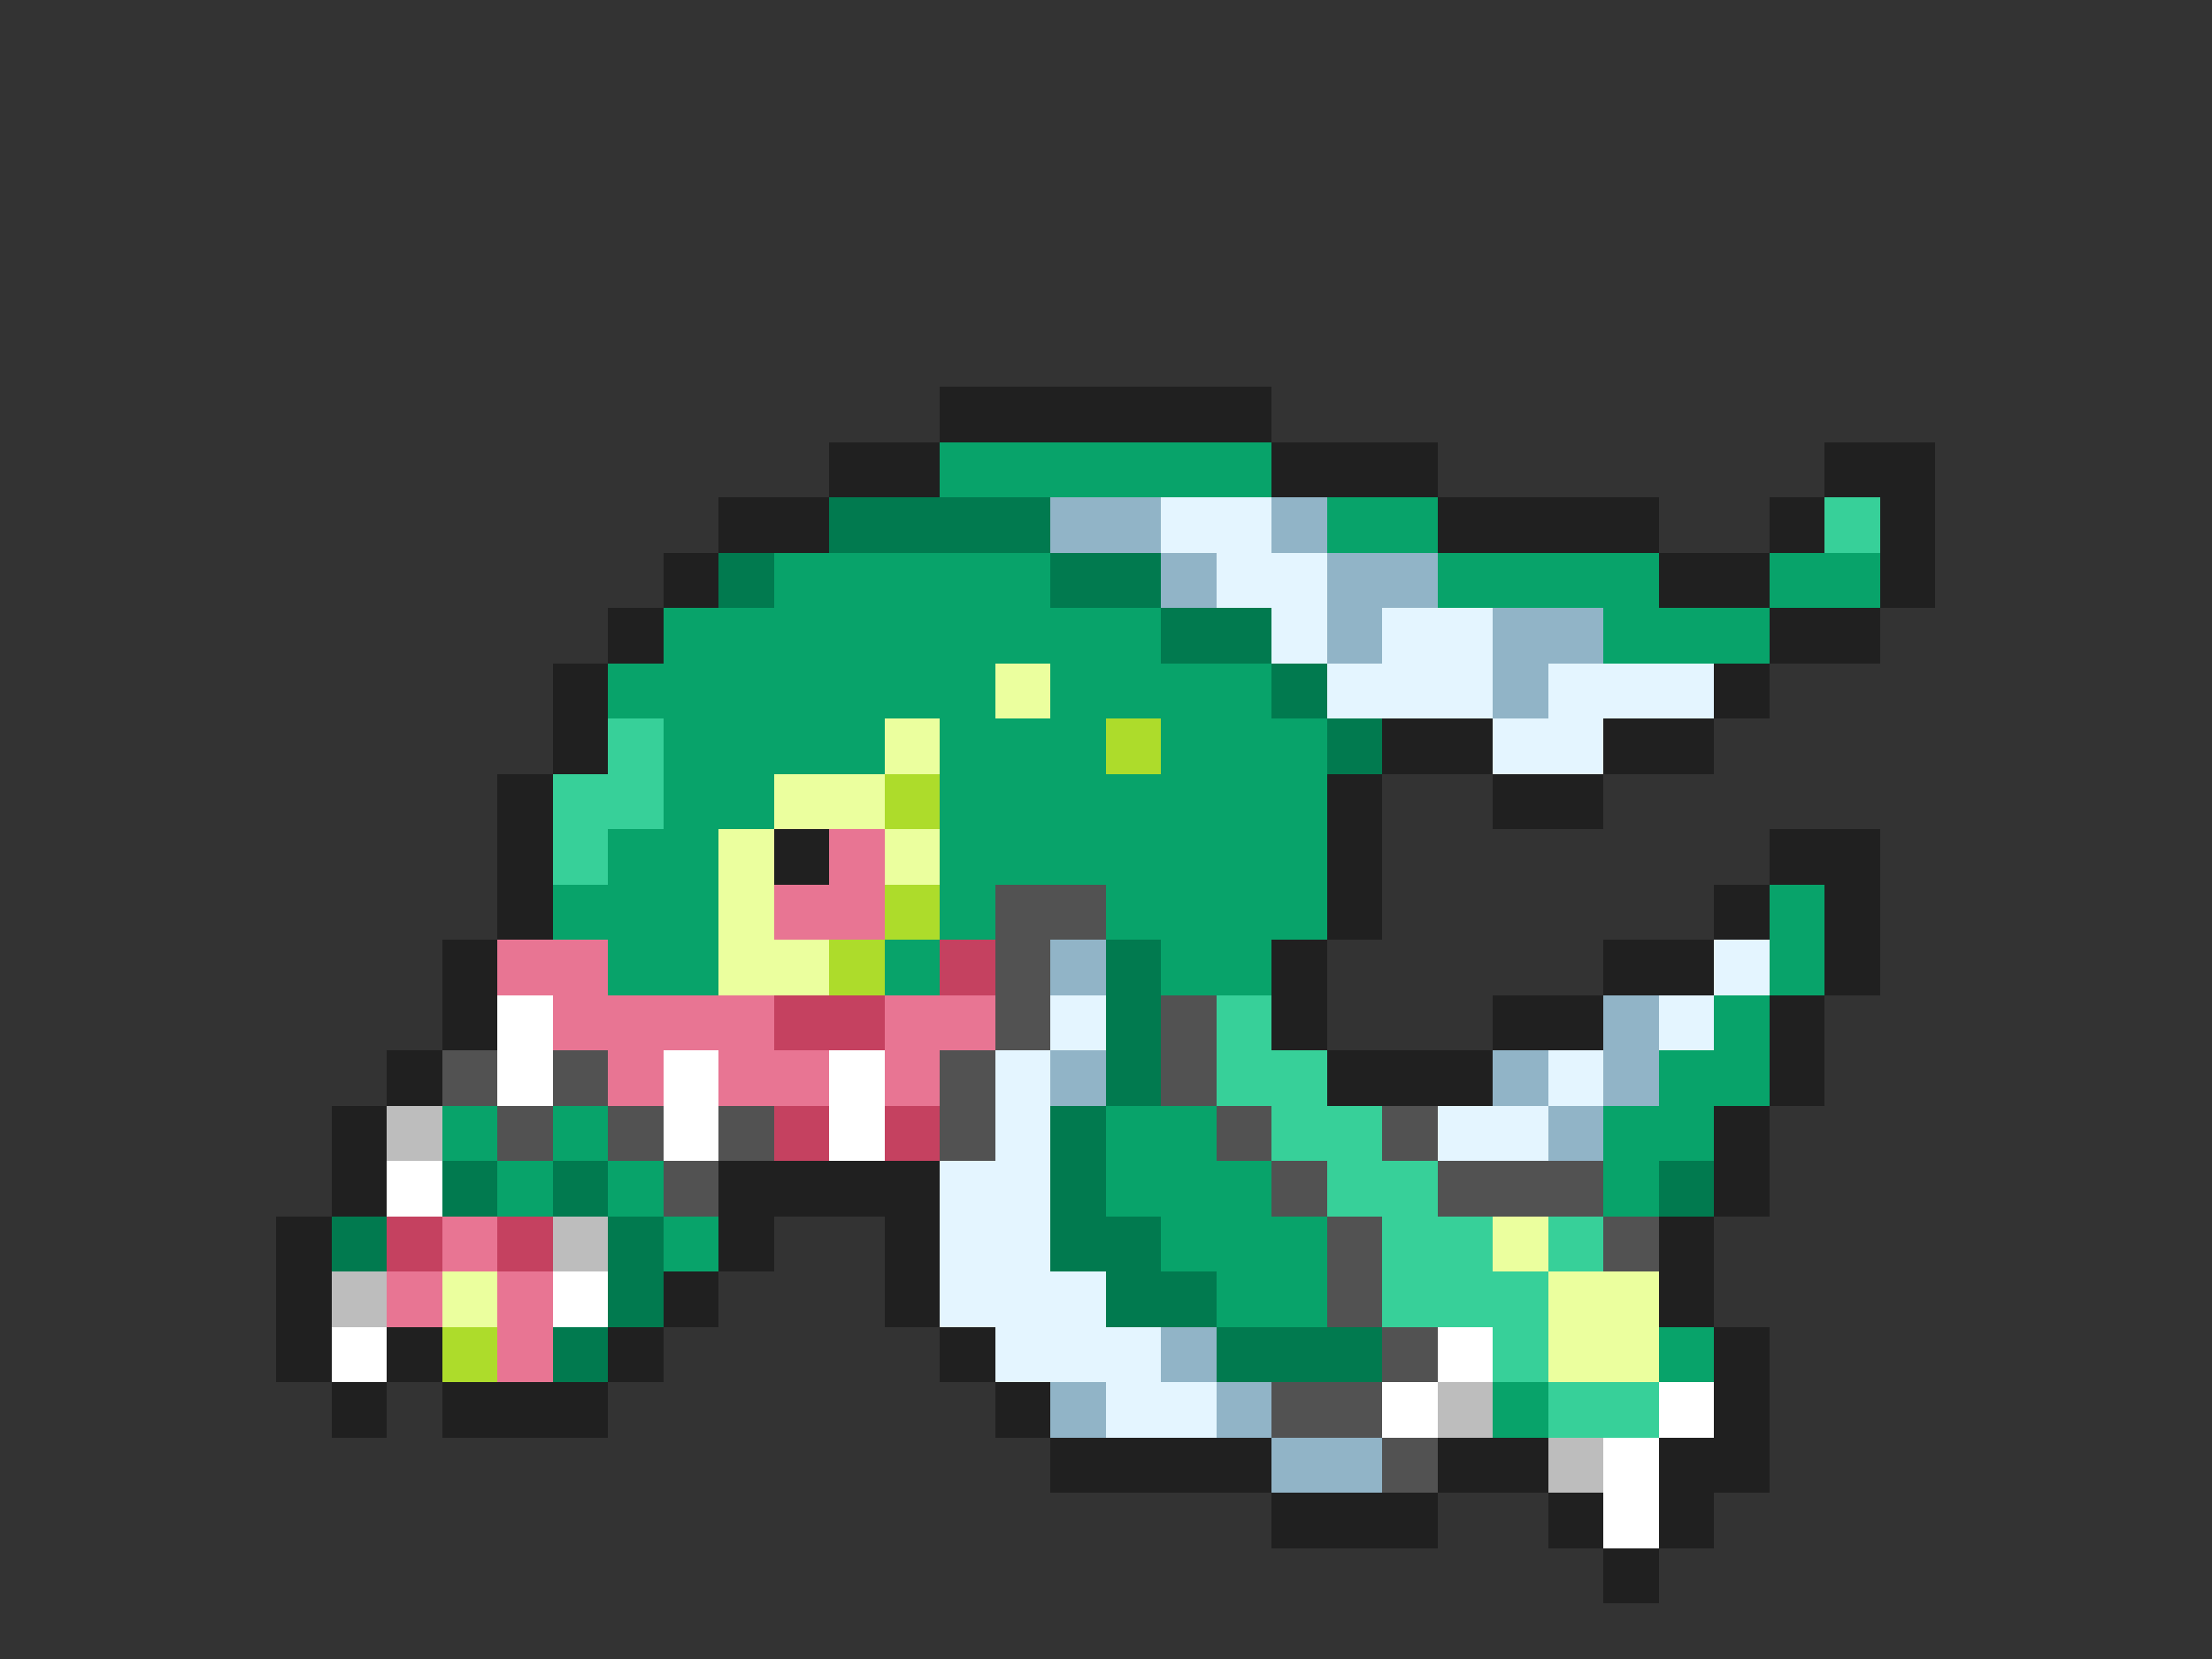 <svg xmlns="http://www.w3.org/2000/svg" viewBox="0 -0.5 40 30" shape-rendering="crispEdges">
<rect x="0" y="-0.5" width="40" height="30" fill="#333333" stroke="none"/>
<path stroke="#202020" d="M17 7h6M15 8h2M23 8h3M33 8h2M13 9h2M26 9h4M32 9h1M34 9h1M12 10h1M30 10h2M34 10h1M11 11h1M32 11h2M10 12h1M31 12h1M10 13h1M25 13h2M29 13h2M9 14h1M24 14h1M27 14h2M9 15h1M14 15h1M24 15h1M32 15h2M9 16h1M24 16h1M31 16h1M33 16h1M8 17h1M23 17h1M29 17h2M33 17h1M8 18h1M23 18h1M27 18h2M32 18h1M7 19h1M24 19h3M32 19h1M6 20h1M31 20h1M6 21h1M13 21h4M31 21h1M5 22h1M13 22h1M16 22h1M30 22h1M5 23h1M12 23h1M16 23h1M30 23h1M5 24h1M7 24h1M11 24h1M17 24h1M31 24h1M6 25h1M8 25h3M18 25h1M31 25h1M19 26h4M26 26h2M30 26h2M23 27h3M28 27h1M30 27h1M29 28h1" />
<path stroke="#08a36a" d="M17 8h6M24 9h2M14 10h5M26 10h4M32 10h2M12 11h9M29 11h3M11 12h7M19 12h4M12 13h4M17 13h3M21 13h3M12 14h2M17 14h7M11 15h2M17 15h7M10 16h3M17 16h1M20 16h4M32 16h1M11 17h2M16 17h1M21 17h2M32 17h1M31 18h1M30 19h2M8 20h1M10 20h1M20 20h2M29 20h2M9 21h1M11 21h1M20 21h3M29 21h1M12 22h1M21 22h3M22 23h2M30 24h1M27 25h1" />
<path stroke="#017a4f" d="M15 9h4M13 10h1M19 10h2M21 11h2M23 12h1M24 13h1M20 17h1M20 18h1M20 19h1M19 20h1M8 21h1M10 21h1M19 21h1M30 21h1M6 22h1M11 22h1M19 22h2M11 23h1M20 23h2M10 24h1M22 24h3" />
<path stroke="#91b4c7" d="M19 9h2M23 9h1M21 10h1M24 10h2M24 11h1M27 11h2M27 12h1M19 17h1M29 18h1M19 19h1M27 19h1M29 19h1M28 20h1M21 24h1M19 25h1M22 25h1M23 26h2" />
<path stroke="#e4f5ff" d="M21 9h2M22 10h2M23 11h1M25 11h2M24 12h3M28 12h3M27 13h2M31 17h1M19 18h1M30 18h1M18 19h1M28 19h1M18 20h1M26 20h2M17 21h2M17 22h2M17 23h3M18 24h3M20 25h2" />
<path stroke="#37d099" d="M33 9h1M11 13h1M10 14h2M10 15h1M22 18h1M22 19h2M23 20h2M24 21h2M25 22h2M28 22h1M25 23h3M27 24h1M28 25h2" />
<path stroke="#ebff9e" d="M18 12h1M16 13h1M14 14h2M13 15h1M16 15h1M13 16h1M13 17h2M27 22h1M8 23h1M28 23h2M28 24h2" />
<path stroke="#addc2b" d="M20 13h1M16 14h1M16 16h1M15 17h1M8 24h1" />
<path stroke="#e87593" d="M15 15h1M14 16h2M9 17h2M10 18h4M16 18h2M11 19h1M13 19h2M16 19h1M8 22h1M7 23h1M9 23h1M9 24h1" />
<path stroke="#525252" d="M18 16h2M18 17h1M18 18h1M21 18h1M8 19h1M10 19h1M17 19h1M21 19h1M9 20h1M11 20h1M13 20h1M17 20h1M22 20h1M25 20h1M12 21h1M23 21h1M26 21h3M24 22h1M29 22h1M24 23h1M25 24h1M23 25h2M25 26h1" />
<path stroke="#c54160" d="M17 17h1M14 18h2M14 20h1M16 20h1M7 22h1M9 22h1" />
<path stroke="#ffffff" d="M9 18h1M9 19h1M12 19h1M15 19h1M12 20h1M15 20h1M7 21h1M10 23h1M6 24h1M26 24h1M25 25h1M30 25h1M29 26h1M29 27h1" />
<path stroke="#bdbdbd" d="M7 20h1M10 22h1M6 23h1M26 25h1M28 26h1" />
</svg>